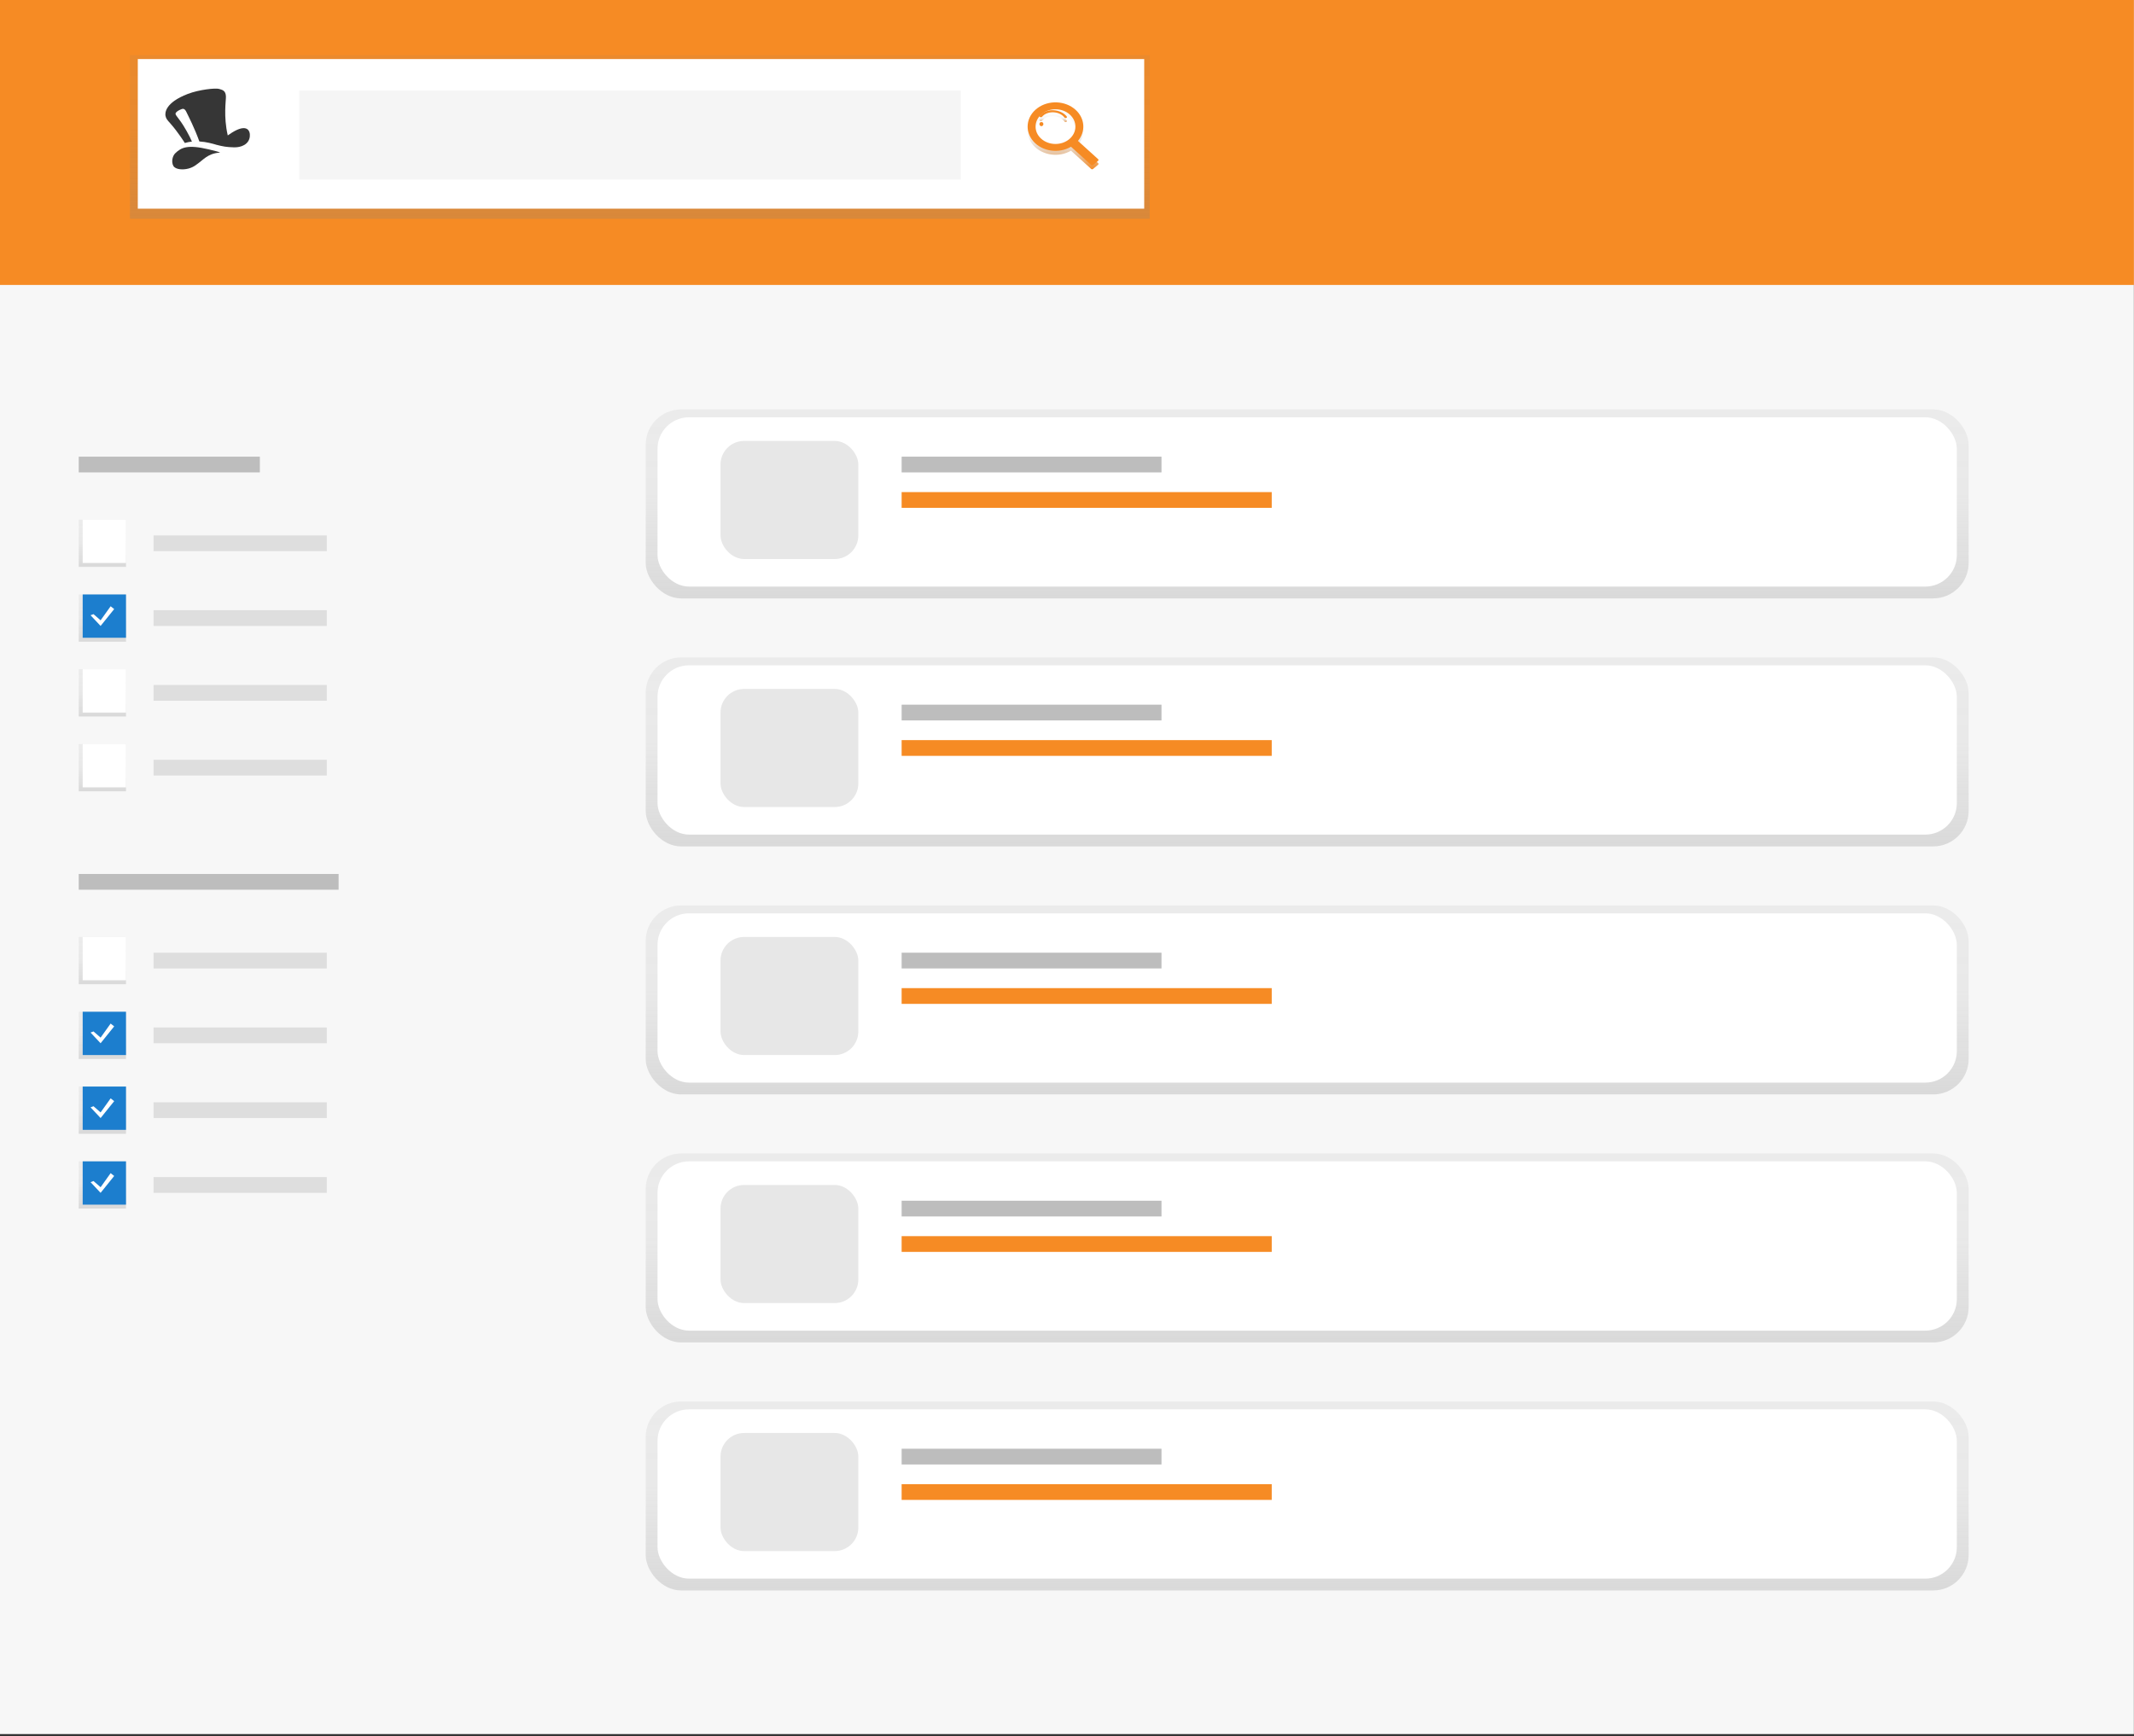 <?xml version="1.0" encoding="UTF-8"?>
<svg width="542px" height="441px" viewBox="0 0 542 441" version="1.1" xmlns="http://www.w3.org/2000/svg" xmlns:xlink="http://www.w3.org/1999/xlink">
    <rect x="0" y="0" width="542" height="441" fill="#333333" stroke="none"/>
    <!-- Generator: Sketch 51.3 (57544) - http://www.bohemiancoding.com/sketch -->
    <title>Group 9</title>
    <desc>Created with Sketch.</desc>
    <defs>
        <linearGradient x1="50%" y1="100%" x2="50%" y2="0%" id="linearGradient-1">
            <stop stop-color="#808080" stop-opacity="0.25" offset="0%"></stop>
            <stop stop-color="#808080" stop-opacity="0.12" offset="54%"></stop>
            <stop stop-color="#808080" stop-opacity="0.1" offset="100%"></stop>
        </linearGradient>
        <linearGradient x1="50.001%" y1="100%" x2="50.001%" y2="0%" id="linearGradient-2">
            <stop stop-color="#808080" stop-opacity="0.25" offset="0%"></stop>
            <stop stop-color="#808080" stop-opacity="0.12" offset="54%"></stop>
            <stop stop-color="#808080" stop-opacity="0.1" offset="100%"></stop>
        </linearGradient>
        <linearGradient x1="50.033%" y1="99.972%" x2="50.033%" y2="-0.019%" id="linearGradient-3">
            <stop stop-color="#F68B24" offset="0%"></stop>
            <stop stop-color="#B3B3B3" stop-opacity="0.1" offset="54%"></stop>
            <stop stop-color="#B3B3B3" stop-opacity="0.05" offset="100%"></stop>
        </linearGradient>
    </defs>
    <g id="Page-1" stroke="none" stroke-width="1" fill="none" fill-rule="evenodd">
        <g id="Group-9" fill-rule="nonzero">
            <rect id="Rectangle-path" fill="#F7F7F7" x="0" y="0" width="541.97" height="440.48"></rect>
            <g id="Group-7" transform="translate(20, 116)">
                <rect id="Rectangle-path" fill="#BDBDBD" x="0" y="0" width="46" height="4"></rect>
                <g id="Group-8" transform="translate(0, 16)">
                    <rect id="Rectangle-path" fill="#DEDEDE" x="19" y="4" width="44" height="4"></rect>
                    <g id="Group-6">
                        <rect id="Rectangle-path" fill="url(#linearGradient-1)" x="0" y="0" width="12" height="12"></rect>
                        <rect id="Rectangle-path" fill="#FFFFFF" x="1" y="0" width="11" height="11"></rect>
                        <polygon id="Shape" fill="#FFFFFF" points="3.75 5 5.55 6.571 8.1 3 9 3.714 5.55 8 3 5.286"></polygon>
                    </g>
                </g>
                <g id="Group-8-Copy" transform="translate(0, 35)">
                    <rect id="Rectangle-path" fill="#DEDEDE" x="19" y="4" width="44" height="4"></rect>
                    <g id="Group-6">
                        <rect id="Rectangle-path" fill="url(#linearGradient-1)" x="0" y="0" width="12" height="12"></rect>
                        <rect id="Rectangle-path" fill="#1C7ECE" x="1" y="0" width="11" height="11"></rect>
                        <polygon id="Shape" fill="#FFFFFF" points="3.75 5 5.55 6.571 8.1 3 9 3.714 5.55 8 3 5.286"></polygon>
                    </g>
                </g>
                <g id="Group-8-Copy-2" transform="translate(0, 54)">
                    <rect id="Rectangle-path" fill="#DEDEDE" x="19" y="4" width="44" height="4"></rect>
                    <g id="Group-6">
                        <rect id="Rectangle-path" fill="url(#linearGradient-1)" x="0" y="0" width="12" height="12"></rect>
                        <rect id="Rectangle-path" fill="#FFFFFF" x="1" y="0" width="11" height="11"></rect>
                        <polygon id="Shape" fill="#FFFFFF" points="3.75 5 5.55 6.571 8.1 3 9 3.714 5.55 8 3 5.286"></polygon>
                    </g>
                </g>
                <g id="Group-8-Copy-3" transform="translate(0, 73)">
                    <rect id="Rectangle-path" fill="#DEDEDE" x="19" y="4" width="44" height="4"></rect>
                    <g id="Group-6">
                        <rect id="Rectangle-path" fill="url(#linearGradient-1)" x="0" y="0" width="12" height="12"></rect>
                        <rect id="Rectangle-path" fill="#FFFFFF" x="1" y="0" width="11" height="11"></rect>
                        <polygon id="Shape" fill="#FFFFFF" points="3.75 5 5.55 6.571 8.1 3 9 3.714 5.55 8 3 5.286"></polygon>
                    </g>
                </g>
            </g>
            <g id="Group-7-Copy" transform="translate(20, 222)">
                <rect id="Rectangle-path" fill="#BDBDBD" x="0" y="0" width="66" height="4"></rect>
                <g id="Group-8" transform="translate(0, 16)">
                    <rect id="Rectangle-path" fill="#DEDEDE" x="19" y="4" width="44" height="4"></rect>
                    <g id="Group-6">
                        <rect id="Rectangle-path" fill="url(#linearGradient-1)" x="0" y="0" width="12" height="12"></rect>
                        <rect id="Rectangle-path" fill="#FFFFFF" x="1" y="0" width="11" height="11"></rect>
                        <polygon id="Shape" fill="#FFFFFF" points="3.75 5 5.55 6.571 8.1 3 9 3.714 5.55 8 3 5.286"></polygon>
                    </g>
                </g>
                <g id="Group-8-Copy" transform="translate(0, 35)">
                    <rect id="Rectangle-path" fill="#DEDEDE" x="19" y="4" width="44" height="4"></rect>
                    <g id="Group-6">
                        <rect id="Rectangle-path" fill="url(#linearGradient-1)" x="0" y="0" width="12" height="12"></rect>
                        <rect id="Rectangle-path" fill="#1C7ECE" x="1" y="0" width="11" height="11"></rect>
                        <polygon id="Shape" fill="#FFFFFF" points="3.75 5 5.55 6.571 8.1 3 9 3.714 5.55 8 3 5.286"></polygon>
                    </g>
                </g>
                <g id="Group-8-Copy-2" transform="translate(0, 54)">
                    <rect id="Rectangle-path" fill="#DEDEDE" x="19" y="4" width="44" height="4"></rect>
                    <g id="Group-6">
                        <rect id="Rectangle-path" fill="url(#linearGradient-1)" x="0" y="0" width="12" height="12"></rect>
                        <rect id="Rectangle-path" fill="#1C7ECE" x="1" y="0" width="11" height="11"></rect>
                        <polygon id="Shape" fill="#FFFFFF" points="3.75 5 5.55 6.571 8.1 3 9 3.714 5.55 8 3 5.286"></polygon>
                    </g>
                </g>
                <g id="Group-8-Copy-3" transform="translate(0, 73)">
                    <rect id="Rectangle-path" fill="#DEDEDE" x="19" y="4" width="44" height="4"></rect>
                    <g id="Group-6">
                        <rect id="Rectangle-path" fill="url(#linearGradient-1)" x="0" y="0" width="12" height="12"></rect>
                        <rect id="Rectangle-path" fill="#1C7ECE" x="1" y="0" width="11" height="11"></rect>
                        <polygon id="Shape" fill="#FFFFFF" points="3.75 5 5.55 6.571 8.1 3 9 3.714 5.55 8 3 5.286"></polygon>
                    </g>
                </g>
            </g>
            <rect id="Rectangle-path" fill="#F68B24" x="0" y="0" width="541.97" height="72.381"></rect>
            <rect id="Rectangle-path" fill="url(#linearGradient-2)" x="33" y="14" width="259.015" height="41.575"></rect>
            <rect id="Rectangle-path" fill="#FFFFFF" x="35" y="15" width="255.611" height="38.004"></rect>
            <rect id="Rectangle-path" fill="#F5F5F5" x="76" y="23" width="168" height="22.617"></rect>
            <g id="Group-2" transform="translate(261, 26)">
                <path d="M12.177,2.892 C9.58,0.539 5.326,0.357 2.477,2.478 C-0.371,4.599 -0.826,8.286 1.44,10.886 C3.706,13.485 7.907,14.094 11.019,12.275 L16.133,16.908 C16.196,16.965 16.283,16.998 16.375,17 C16.466,17.001 16.554,16.971 16.62,16.916 L17.894,15.852 C17.96,15.797 17.998,15.721 18,15.641 C18.002,15.562 17.967,15.485 17.903,15.427 L12.789,10.795 C14.815,8.38 14.557,5.048 12.177,2.892 Z M10.584,10.34 C8.569,12.027 5.366,11.971 3.429,10.217 C1.492,8.463 1.555,5.674 3.569,3.987 C5.584,2.301 8.787,2.355 10.724,4.109 C12.657,5.863 12.594,8.648 10.584,10.334 L10.584,10.34 Z" id="Shape" fill="url(#linearGradient-3)"></path>
                <path d="M3.5,5 C2.833,5 2.833,6 3.5,6 C4.167,6 4.167,5 3.5,5 Z" id="Shape" fill="url(#linearGradient-3)"></path>
                <path d="M6.412,3.001 C5.065,2.969 3.793,3.499 3.047,4.404 C2.825,4.685 3.455,4.933 3.676,4.653 C4.237,3.942 5.31,3.49 6.467,3.514 C7.655,3.547 8.743,4.056 9.369,4.872 C9.59,5.167 10.172,4.899 9.951,4.606 C9.245,3.667 7.865,3.027 6.412,3.001 Z" id="Shape" fill="url(#linearGradient-3)"></path>
                <path d="M12.177,1.892 C9.58,-0.461 5.326,-0.643 2.477,1.478 C-0.371,3.599 -0.826,7.286 1.44,9.886 C3.706,12.485 7.907,13.094 11.019,11.275 L16.133,15.908 C16.196,15.965 16.283,15.998 16.375,16 C16.466,16.001 16.554,15.971 16.62,15.916 L17.894,14.852 C17.96,14.797 17.998,14.721 18,14.641 C18.002,14.562 17.967,14.485 17.903,14.427 L12.789,9.795 C14.815,7.38 14.557,4.048 12.177,1.892 Z M10.584,9.34 C8.569,11.027 5.366,10.971 3.429,9.217 C1.492,7.463 1.555,4.674 3.569,2.987 C5.584,1.301 8.787,1.355 10.724,3.109 C12.661,4.863 12.598,7.652 10.584,9.339 L10.584,9.34 Z" id="Shape" fill="#F68B24"></path>
                <path d="M6.412,2.001 C5.065,1.969 3.793,2.499 3.047,3.404 C2.825,3.685 3.455,3.933 3.676,3.653 C4.237,2.942 5.31,2.49 6.467,2.514 C7.655,2.547 8.743,3.056 9.369,3.872 C9.59,4.167 10.172,3.899 9.951,3.606 C9.245,2.667 7.865,2.027 6.412,2.001 Z" id="Shape" fill="#F68B24"></path>
                <path d="M3.5,5 C2.833,5 2.833,6 3.5,6 C4.167,6 4.167,5 3.5,5 Z" id="Shape" fill="#F68B24"></path>
            </g>
            <g id="undraw_Posts_rskc" transform="translate(164, 104)">
                <g id="Group-5">
                    <g id="Group-4">
                        <rect id="Rectangle-path" fill="url(#linearGradient-1)" x="0" y="0" width="336" height="48" rx="9"></rect>
                        <rect id="Rectangle-path" fill="#FFFFFF" x="3" y="2" width="330" height="43" rx="8"></rect>
                        <rect id="Rectangle-path" fill="#E7E7E7" x="19" y="8" width="35" height="30" rx="6"></rect>
                        <rect id="Rectangle-path" fill="#BDBDBD" x="65" y="12" width="66" height="4"></rect>
                        <rect id="Rectangle-path" fill="#F68B24" x="65" y="21" width="94" height="4"></rect>
                    </g>
                    <g id="Group-4-Copy" transform="translate(0, 63)">
                        <rect id="Rectangle-path" fill="url(#linearGradient-1)" x="0" y="0" width="336" height="48" rx="9"></rect>
                        <rect id="Rectangle-path" fill="#FFFFFF" x="3" y="2" width="330" height="43" rx="8"></rect>
                        <rect id="Rectangle-path" fill="#E7E7E7" x="19" y="8" width="35" height="30" rx="6"></rect>
                        <rect id="Rectangle-path" fill="#BDBDBD" x="65" y="12" width="66" height="4"></rect>
                        <rect id="Rectangle-path" fill="#F68B24" x="65" y="21" width="94" height="4"></rect>
                    </g>
                    <g id="Group-4-Copy-2" transform="translate(0, 126)">
                        <rect id="Rectangle-path" fill="url(#linearGradient-1)" x="0" y="0" width="336" height="48" rx="9"></rect>
                        <rect id="Rectangle-path" fill="#FFFFFF" x="3" y="2" width="330" height="43" rx="8"></rect>
                        <rect id="Rectangle-path" fill="#E7E7E7" x="19" y="8" width="35" height="30" rx="6"></rect>
                        <rect id="Rectangle-path" fill="#BDBDBD" x="65" y="12" width="66" height="4"></rect>
                        <rect id="Rectangle-path" fill="#F68B24" x="65" y="21" width="94" height="4"></rect>
                    </g>
                    <g id="Group-4-Copy-3" transform="translate(0, 189)">
                        <rect id="Rectangle-path" fill="url(#linearGradient-1)" x="0" y="0" width="336" height="48" rx="9"></rect>
                        <rect id="Rectangle-path" fill="#FFFFFF" x="3" y="2" width="330" height="43" rx="8"></rect>
                        <rect id="Rectangle-path" fill="#E7E7E7" x="19" y="8" width="35" height="30" rx="6"></rect>
                        <rect id="Rectangle-path" fill="#BDBDBD" x="65" y="12" width="66" height="4"></rect>
                        <rect id="Rectangle-path" fill="#F68B24" x="65" y="21" width="94" height="4"></rect>
                    </g>
                    <g id="Group-4-Copy-4" transform="translate(0, 252)">
                        <rect id="Rectangle-path" fill="url(#linearGradient-1)" x="0" y="0" width="336" height="48" rx="9"></rect>
                        <rect id="Rectangle-path" fill="#FFFFFF" x="3" y="2" width="330" height="43" rx="8"></rect>
                        <rect id="Rectangle-path" fill="#E7E7E7" x="19" y="8" width="35" height="30" rx="6"></rect>
                        <rect id="Rectangle-path" fill="#BDBDBD" x="65" y="12" width="66" height="4"></rect>
                        <rect id="Rectangle-path" fill="#F68B24" x="65" y="21" width="94" height="4"></rect>
                    </g>
                </g>
            </g>
            <g id="Group" transform="translate(42, 22)" fill="#363636">
                <path d="M13.915,16.745 C13.022,16.872 11.616,16.851 9.619,18.467 C7.906,19.852 7.23,20.451 5.836,20.824 C4.51,21.179 2.578,21.106 2.029,20.139 C1.488,19.187 1.756,17.66 2.515,16.927 C4.06,15.432 5.669,14.681 11.002,15.939 C12.826,16.369 13.445,16.539 13.915,16.745" id="Fill-17"></path>
                <g id="Group-21" transform="translate(0, 0.5)">
                    <path d="M16.924,11.177 C16.586,11.389 16.219,11.637 15.848,11.899 C14.725,7.054 15.419,3.029 15.382,2.011 C15.327,0.49 14.477,0.328 13.635,0.084 C12.71,-0.183 8.561,0.258 5.697,1.358 C-0.152,3.607 -0.082,6.236 0.028,6.9 C0.182,7.669 0.458,7.95 1.282,8.875 C3.185,11.011 4.946,13.822 4.946,13.822 C5.547,13.638 6.151,13.525 6.747,13.464 C6.108,11.903 4.673,9.464 3.983,8.495 C2.846,6.897 2.859,7.053 2.639,6.61 C2.53,6.392 2.536,6.195 2.934,5.857 C3.28,5.563 3.987,5.236 4.342,5.156 C4.666,5.084 5.016,5.286 5.261,5.791 C5.912,7.133 7.404,10.004 8.634,13.431 C10.463,13.54 12.03,14.009 12.845,14.239 C12.843,14.241 12.836,14.248 12.837,14.248 C14.723,14.726 15.462,14.867 17.434,14.925 C19.203,14.977 21.23,14.214 21.449,12.182 C21.618,10.617 20.666,8.841 16.924,11.177" id="Fill-19"></path>
                </g>
            </g>
        </g>
    </g>
</svg>